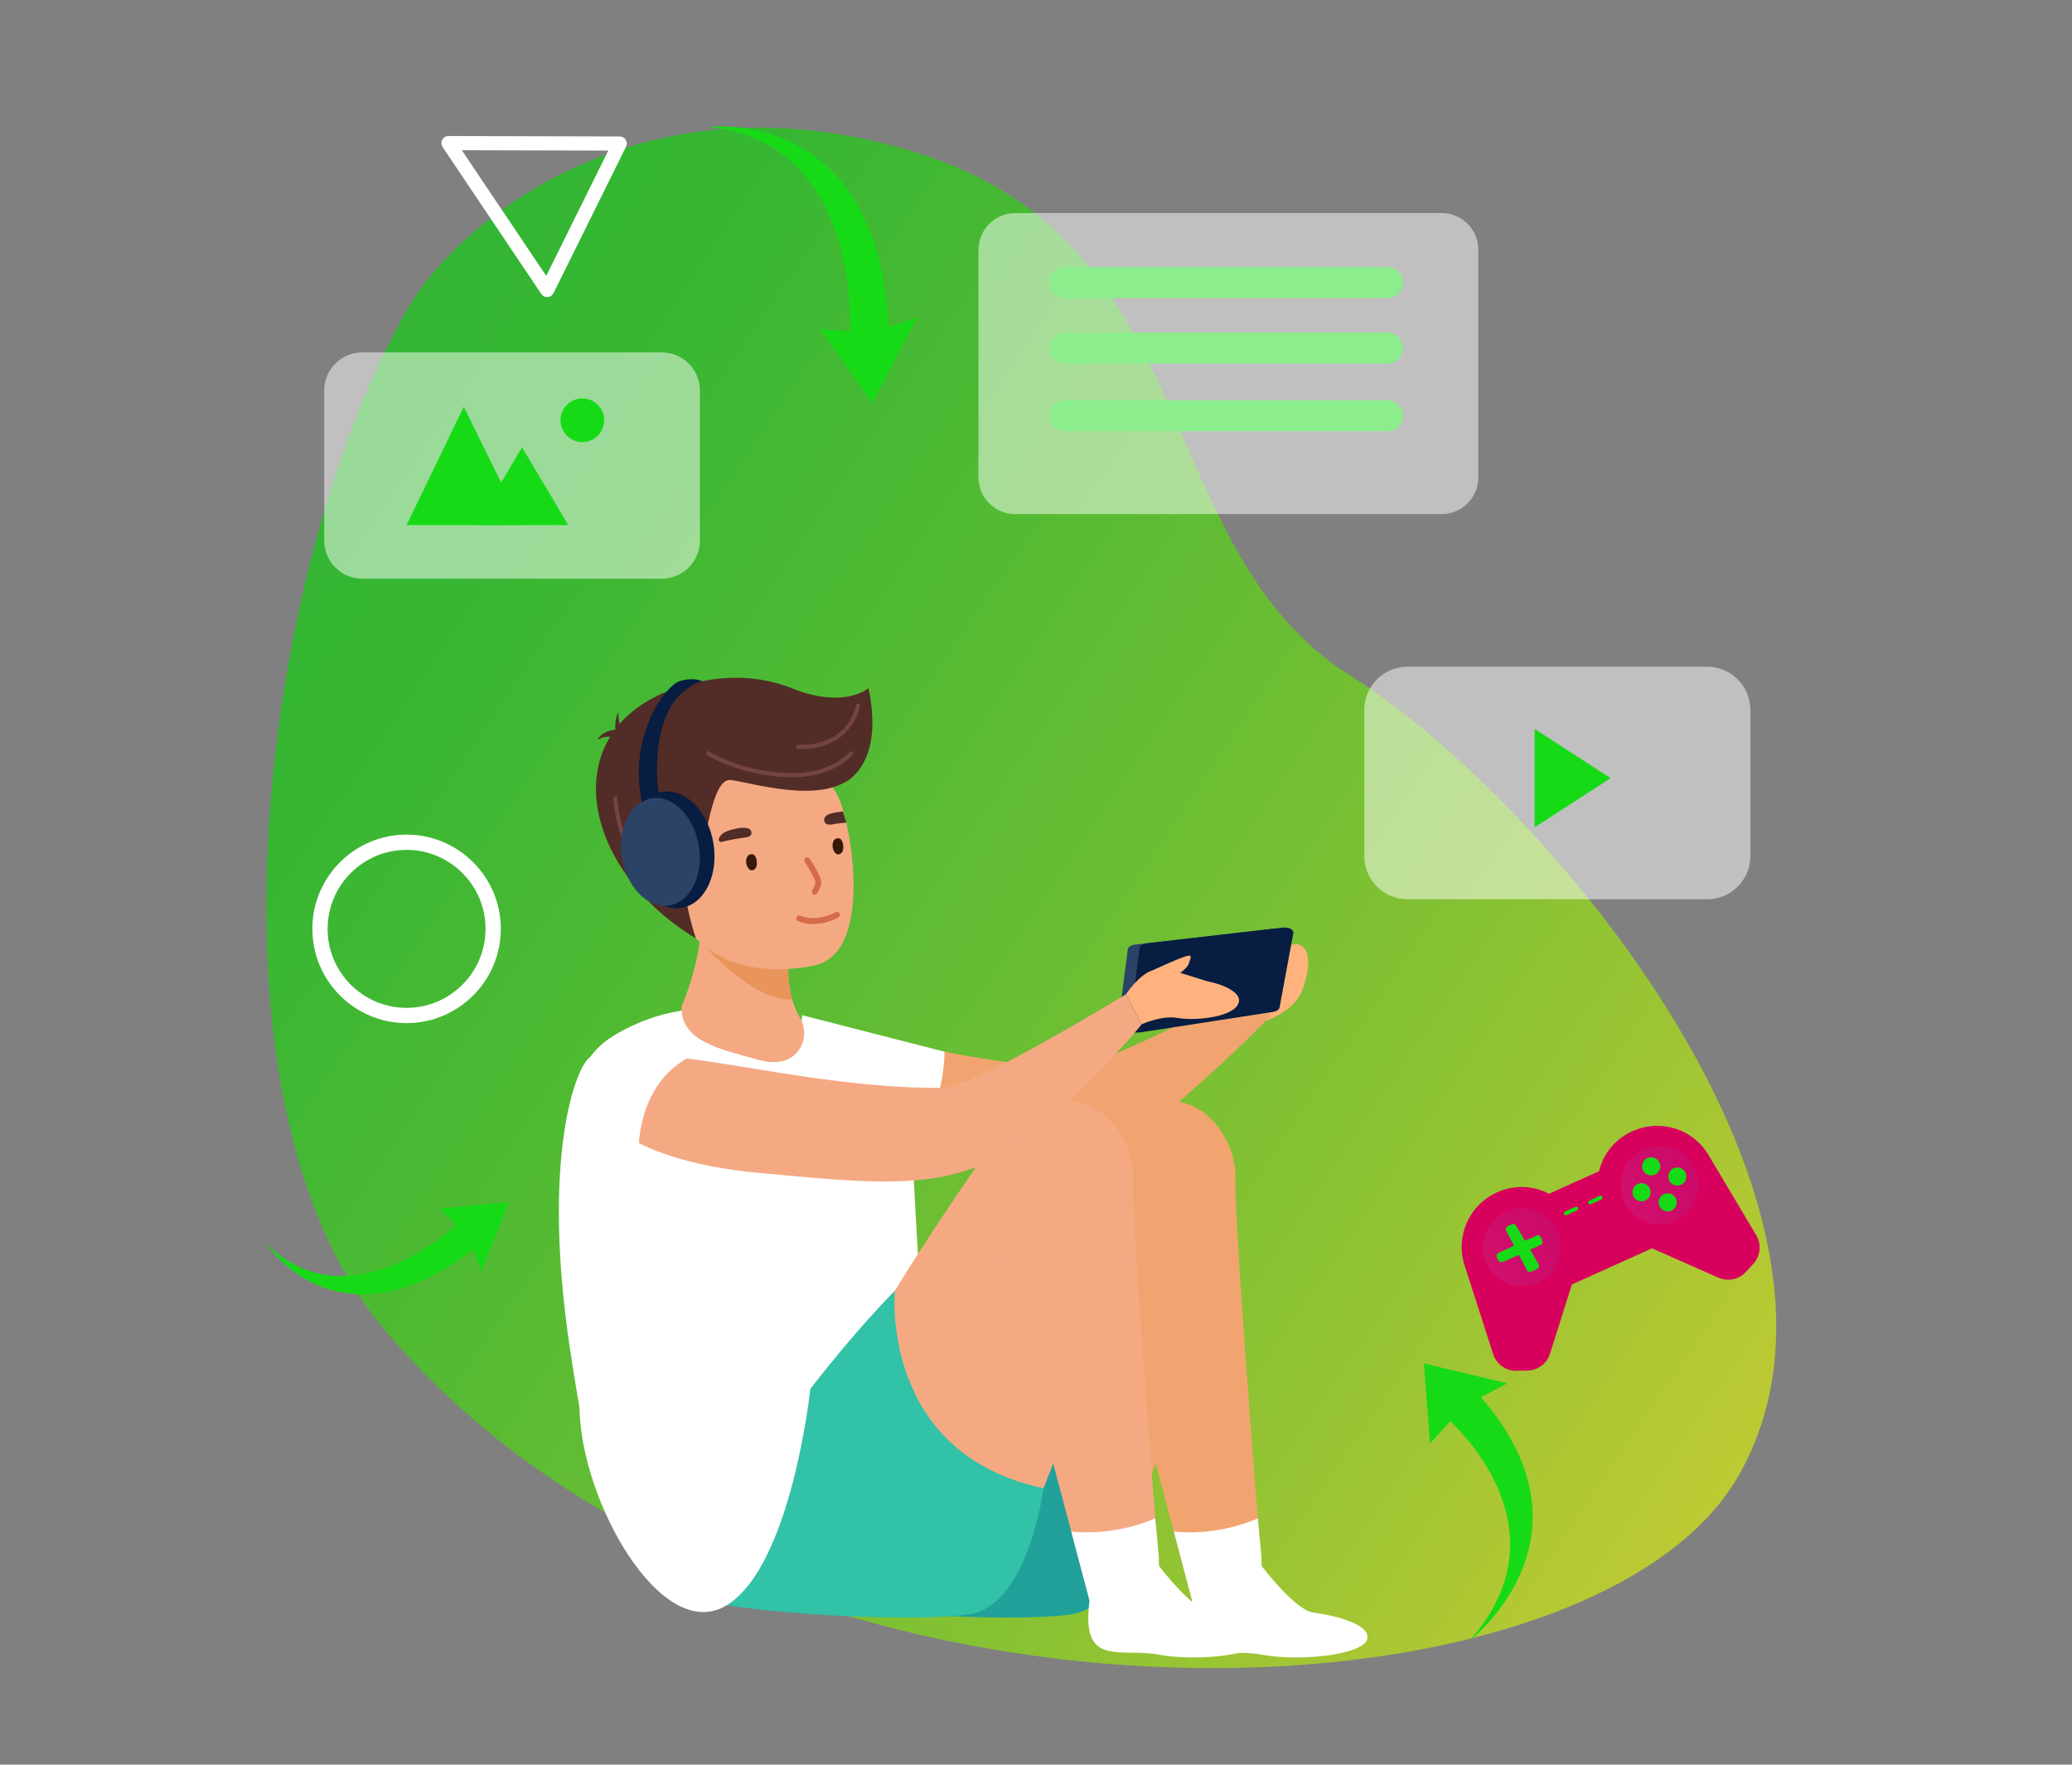 <svg width="498" height="424" viewBox="0 0 498 424" fill="none" xmlns="http://www.w3.org/2000/svg">
<rect x="0" y="0" width="498" height="424" fill="#808080" stroke="none"/>
<path opacity="0.6" d="M98.525 73.292C110.206 53.519 154.919 15.292 222.233 37.292C289.547 59.292 276.705 132.22 324.433 162.256C372.161 192.292 454.03 290.292 418.028 354.292C382.026 418.292 180.34 424.912 91.901 318.912C45.391 263.168 63.664 132.303 98.525 73.292Z" fill="url(#paint0_linear)"/>
<path d="M306.603 230.392C306.083 231.209 304.483 232.806 303.134 234.509C302.704 233.734 302.154 232.849 301.436 232.421C300.051 231.598 299.644 231.213 299.749 232.517C299.853 233.82 301.096 238.66 301.096 238.66C301.096 238.66 301.105 238.653 301.107 238.652C301.291 241.235 300.854 242.651 300.854 242.651L304.162 245.307C304.162 245.307 310.859 243.195 312.913 238.123C313.943 235.581 315.602 229.714 313.167 227.539C310.733 225.365 307.477 229.021 306.603 230.392Z" fill="#FFB27D"/>
<path d="M172.099 255.222C172.099 255.222 176.675 269.406 211.739 274.583C246.803 279.759 262.954 282.954 285.931 262.517C300.92 249.184 305.344 244.024 305.344 244.024L301.952 236.634C301.952 236.634 264.064 256.972 256.871 256.624C212.242 254.461 169.822 231.829 172.099 255.222Z" fill="#F2A470"/>
<path d="M192.802 243.941L226.989 252.7C226.989 252.7 227.353 268.313 217.537 275.442C214.261 274.932 201.516 274.352 198.034 270.06C190.447 260.706 192.802 243.941 192.802 243.941Z" fill="white"/>
<path d="M264.532 272.882C264.532 272.882 200.974 360.923 215.758 374.192C230.542 387.46 243.907 385.315 258.572 382.476C273.237 379.638 292.744 306.743 291.587 298.064C290.43 289.385 282.031 262.745 264.532 272.882Z" fill="#F2A470"/>
<path d="M264.532 272.883C264.532 272.883 264.861 303.683 271.335 327.612C277.809 351.542 286.524 384.609 286.524 384.609H303.883C303.883 384.609 296.506 294.111 296.939 283.069C297.373 272.027 284.41 253.764 264.532 272.883Z" fill="#F2A470"/>
<path d="M239.722 310.121C239.722 310.121 235.976 349.206 275.444 357.6C275.444 357.6 271.943 385.725 257.535 387.895C243.127 390.065 195.825 387.474 186.278 382.476C186.278 382.476 211.148 339.537 239.722 310.121Z" fill="#21A19A"/>
<path d="M303.211 376.257C303.211 376.257 311.26 386.882 315.6 387.46C319.94 388.039 329.487 390.064 328.619 393.825C327.751 397.586 312.52 399.314 303.211 397.582C293.902 395.85 284.354 400.85 286.525 384.608L282.128 367.985C282.128 367.985 291.906 369.385 302.307 364.825L303.16 373.863L303.211 376.257Z" fill="white"/>
<path d="M219.065 271.397C218.555 260.291 216.718 253.23 206.362 249.187C191.038 243.204 160.759 242.538 141.794 254.057C138.562 256.02 129.947 277.669 137.064 324.579C141.769 355.596 147.289 387.417 184.548 383.593C221.807 379.769 241.506 377.609 239.775 369.104C238.044 360.599 222.258 322.446 221.09 307.928C220.425 299.649 219.628 283.633 219.065 271.397Z" fill="white"/>
<path d="M239.881 272.882C239.881 272.882 176.323 360.923 191.107 374.192C205.891 387.46 219.256 385.315 233.921 382.476C248.585 379.638 268.093 306.743 266.936 298.064C265.779 289.385 257.38 262.745 239.881 272.882Z" fill="#F5A983"/>
<path d="M239.881 272.883C239.881 272.883 240.211 303.683 246.684 327.612C253.158 351.542 261.873 384.609 261.873 384.609H279.231C279.231 384.609 271.854 294.111 272.288 283.069C272.722 272.027 259.759 253.764 239.881 272.883Z" fill="#F5A983"/>
<path d="M215.071 310.121C215.071 310.121 211.325 349.206 250.793 357.6C250.793 357.6 247.292 385.725 232.884 387.895C218.476 390.065 171.174 387.474 161.626 382.476C161.627 382.476 186.496 339.537 215.071 310.121Z" fill="#31C2A7"/>
<path d="M278.56 376.257C278.56 376.257 286.61 386.882 290.949 387.46C295.289 388.039 304.836 390.064 303.968 393.825C303.1 397.586 287.869 399.314 278.56 397.582C269.251 395.85 259.703 400.85 261.874 384.608L257.477 367.985C257.477 367.985 267.255 369.385 277.655 364.825L278.509 373.863L278.56 376.257Z" fill="white"/>
<path d="M305.493 223.215L272.793 226.979C271.84 227.089 271.127 227.552 271.056 228.106L268.622 247.133C268.515 247.967 269.867 248.604 271.28 248.386L303.108 243.47C303.973 243.336 304.609 242.91 304.703 242.401L308.008 224.527C308.158 223.71 306.898 223.054 305.493 223.215Z" fill="#2B4366"/>
<path d="M308.332 222.886L275.632 226.65C274.679 226.76 273.966 227.223 273.895 227.777L271.461 246.804C271.355 247.638 272.706 248.275 274.119 248.056L305.947 243.14C306.811 243.007 307.447 242.58 307.542 242.071L310.847 224.196C310.998 223.381 309.737 222.724 308.332 222.886Z" fill="#071D41"/>
<path d="M142.001 264.738C142.001 264.738 147.362 278.645 182.66 281.853C217.959 285.061 234.263 287.348 256.062 265.658C270.282 251.508 274.411 246.109 274.411 246.109L270.611 238.92C270.611 238.92 233.919 261.344 226.718 261.399C182.038 261.735 138.419 241.509 142.001 264.738Z" fill="#F5A983"/>
<path d="M290.75 235.909C289.418 235.653 286.562 234.576 283.67 233.781C284.534 233.111 285.494 232.287 285.762 231.442C286.277 229.812 286.622 229.288 284.902 229.804C283.182 230.319 277.164 233.08 277.164 233.08C277.164 233.08 277.177 233.086 277.18 233.088C273.76 234.087 270.61 238.92 270.61 238.92L274.41 246.109C274.41 246.109 279.226 243.908 283.01 244.596C286.794 245.284 295.566 244.596 297.457 241.5C299.35 238.403 292.986 236.339 290.75 235.909Z" fill="#FFB27D"/>
<path d="M173.019 242.65C173.019 242.65 161.338 240.491 147.451 248.881C133.564 257.271 137.614 277.233 137.614 277.233L153.815 283.29C153.815 283.29 149.032 256.62 172.797 251.412L173.019 242.65Z" fill="white"/>
<path d="M187.479 255.08C192.407 254.339 194.833 248.809 192.26 244.542C191.434 243.173 190.829 241.681 190.394 240.139C190.265 239.682 190.155 239.232 190.05 238.775C189.224 234.97 189.323 230.982 189.638 227.864C189.664 227.595 189.697 227.339 189.729 227.089C190.087 224.115 190.621 222.098 190.621 222.098L168.843 210.814C169.223 216.529 168.88 221.691 168.216 226.121C167.075 233.68 164.974 239.122 163.881 241.587C163.881 241.587 163.881 241.587 163.881 241.593C163.2 250.309 173.566 252.197 182.326 254.675C183.993 255.145 185.637 255.335 187.188 255.122C187.285 255.109 187.382 255.094 187.479 255.08Z" fill="#F5A983"/>
<path d="M190.393 240.137C181.098 240.978 168.216 226.119 168.216 226.119C177.703 224.417 184.935 225.591 189.639 227.864C189.32 230.985 189.223 234.973 190.05 238.773C190.153 239.231 190.264 239.684 190.393 240.137Z" fill="#E8945B"/>
<path d="M196.103 231.886C196.103 231.886 171.31 238.309 162.859 218.58C153.738 197.287 163.923 181.851 172.337 180.845C189.115 178.84 198.826 185.278 201.741 192.051C204.657 198.823 209.783 228.463 196.103 231.886Z" fill="#F5A983"/>
<path d="M196.149 214.927C196.261 214.871 196.354 214.784 196.418 214.677C196.872 213.933 197.203 213.12 197.401 212.272C197.603 211.149 195.732 208.065 194.606 206.315C194.502 206.159 194.342 206.05 194.159 206.011C193.975 205.972 193.784 206.006 193.627 206.106C193.549 206.156 193.481 206.222 193.427 206.298C193.374 206.374 193.337 206.461 193.317 206.552C193.297 206.643 193.296 206.737 193.314 206.829C193.331 206.92 193.367 207.008 193.418 207.085C194.676 209.026 196.011 211.474 196.002 212.03C195.834 212.694 195.569 213.329 195.214 213.915C195.116 214.074 195.085 214.266 195.129 214.448C195.172 214.631 195.286 214.788 195.446 214.886C195.548 214.956 195.668 214.996 195.792 215.004C195.916 215.011 196.04 214.984 196.149 214.927Z" fill="#D56B49"/>
<path d="M201.25 220.557L201.51 220.415C201.671 220.319 201.789 220.163 201.837 219.98C201.886 219.798 201.86 219.605 201.765 219.441C201.72 219.359 201.659 219.286 201.585 219.228C201.51 219.171 201.425 219.129 201.334 219.105C201.242 219.082 201.148 219.077 201.054 219.093C200.961 219.109 200.873 219.143 200.793 219.194C199.361 219.964 197.786 220.428 196.166 220.557C194.901 220.697 193.621 220.519 192.443 220.037C192.278 219.943 192.084 219.921 191.902 219.971C191.72 220.022 191.566 220.142 191.473 220.307C191.381 220.472 191.357 220.665 191.407 220.848C191.458 221.029 191.578 221.184 191.743 221.276C193.155 221.898 194.705 222.14 196.238 221.978C197.988 221.85 199.694 221.366 201.25 220.557Z" fill="#D56B49"/>
<path d="M201.703 201.447C200.557 201.246 200.117 202.198 200.104 203.114C200.082 204.64 201.315 206.101 202.369 204.783C203.035 203.948 202.626 201.613 201.703 201.447Z" fill="#361A09"/>
<path d="M180.925 205.281C179.779 205.08 179.348 206.032 179.325 206.94C179.303 208.466 180.536 209.927 181.59 208.616C182.255 207.745 181.839 205.402 180.925 205.281Z" fill="#361A09"/>
<path d="M172.837 201.35C173.519 199.79 175.619 199.394 177.074 199.076C178.084 198.857 180.751 198.531 180.616 200.238C180.547 201.11 179.37 201.209 178.718 201.28C176.922 201.53 175.141 201.874 173.381 202.313C173.297 202.328 173.212 202.323 173.13 202.298C173.049 202.274 172.973 202.232 172.911 202.172C172.849 202.114 172.802 202.042 172.772 201.962C172.742 201.883 172.732 201.797 172.741 201.712C172.756 201.587 172.788 201.465 172.837 201.35Z" fill="#522C26"/>
<path d="M198.176 197.478C198.535 198.39 199.819 198.156 200.543 198.006C201.267 197.855 202.535 197.745 203.399 197.647C203.406 197.627 203.405 197.605 203.396 197.586C203.138 196.707 202.865 195.837 202.617 194.996C202.245 195.015 201.784 195.107 201.633 195.115C200.453 195.197 197.506 195.682 198.176 197.478Z" fill="#522C26"/>
<path d="M167.249 225.489C167.249 225.489 164.383 216.953 164.752 212.405C164.752 212.405 158.328 204.136 162.103 202.114C165.877 200.093 167.886 204.976 168.754 204.024C169.621 203.071 171.043 186.886 175.612 187.419C180.183 187.951 197.074 193.272 204.52 186.91C211.966 180.549 194.089 155.479 163.555 164.99C133.02 174.501 139.089 208.43 167.249 225.489Z" fill="#522C26"/>
<path d="M148.452 178.216C148.452 178.216 147.089 174.091 148.586 171.155C148.586 171.155 148.64 175.208 150.223 177.019C151.806 178.829 148.452 178.216 148.452 178.216Z" fill="#522C26"/>
<path d="M149.099 175.338C149.099 175.338 145.329 174.893 143.536 177.785C143.536 177.785 146.2 176.001 148.878 177.918L149.099 175.338Z" fill="#522C26"/>
<path d="M194.764 333.712C194.764 333.712 190.271 376.165 174.647 385.719C159.023 395.273 139.505 360.589 139.283 338.151C139.061 315.712 194.764 333.712 194.764 333.712Z" fill="white"/>
<path d="M202.698 188.14C202.698 188.14 212.735 184.335 208.735 165.335C208.735 165.335 202.86 170.736 189.235 164.973L202.698 188.14Z" fill="#522C26"/>
<path d="M147.884 191.834C147.884 191.834 148.61 204.084 155.11 209.126" stroke="#73453E" stroke-miterlimit="10" stroke-linecap="round" stroke-linejoin="round"/>
<path d="M170.193 181.001C170.193 181.001 177.226 185.558 188.56 186.225C199.893 186.892 204.56 181.001 204.56 181.001" stroke="#73453E" stroke-miterlimit="10" stroke-linecap="round" stroke-linejoin="round"/>
<path d="M168.753 204.023C168.753 204.023 164.703 198.887 160.828 200.609C156.953 202.331 160.175 210.727 164.751 212.404C164.752 212.405 167.553 211.215 168.753 204.023Z" fill="#FF924F"/>
<path opacity="0.5" d="M159.06 139.049H87.078C82.021 139.049 77.922 134.95 77.922 129.893V93.833C77.922 88.776 82.021 84.677 87.078 84.677H159.06C164.117 84.677 168.216 88.776 168.216 93.833V129.893C168.216 134.95 164.117 139.049 159.06 139.049Z" fill="white"/>
<path opacity="0.5" d="M410.317 216.082H338.296C332.556 216.082 327.903 211.429 327.903 205.689V170.59C327.903 164.85 332.556 160.197 338.296 160.197H410.317C416.057 160.197 420.71 164.85 420.71 170.59V205.689C420.71 211.429 416.056 216.082 410.317 216.082Z" fill="white"/>
<path d="M368.843 175.145V198.801L387.118 186.973L368.843 175.145Z" fill="#17DA17"/>
<path d="M64 298.832C64 298.832 80.951 325.203 113.675 300.281L115.708 305.483L122.32 288.896L105.72 290.388L109.662 294.298C109.662 294.299 84.212 318.724 64 298.832Z" fill="#17DA17"/>
<path d="M353.022 394.404C353.022 394.404 385.531 369.696 355.92 335.719L362.302 332.387L342.251 327.612L343.689 346.865L348.543 341.522C348.542 341.522 377.712 367.034 353.022 394.404Z" fill="#17DA17"/>
<path d="M206.204 169.558C206.204 169.558 204.56 179.808 191.81 179.475" stroke="#73453E" stroke-miterlimit="10" stroke-linecap="round" stroke-linejoin="round"/>
<path d="M333.502 71.616H255.939C253.885 71.616 252.22 69.951 252.22 67.897C252.22 65.843 253.885 64.178 255.939 64.178H333.502C335.556 64.178 337.221 65.843 337.221 67.897C337.221 69.951 335.556 71.616 333.502 71.616Z" fill="#17DA17"/>
<path d="M333.502 87.366H255.939C253.885 87.366 252.22 85.701 252.22 83.647C252.22 81.593 253.885 79.928 255.939 79.928H333.502C335.556 79.928 337.221 81.593 337.221 83.647C337.221 85.701 335.556 87.366 333.502 87.366Z" fill="#17DA17"/>
<path d="M333.502 103.616H255.939C253.885 103.616 252.22 101.951 252.22 99.897C252.22 97.843 253.885 96.178 255.939 96.178H333.502C335.556 96.178 337.221 97.843 337.221 99.897C337.221 101.951 335.556 103.616 333.502 103.616Z" fill="#17DA17"/>
<path d="M97.721 126.155L111.471 97.733L125.471 126.155H97.721Z" fill="#17DA17"/>
<path d="M114.096 126.155C114.471 126.155 125.471 107.484 125.471 107.484L136.596 126.155H114.096Z" fill="#17DA17"/>
<path d="M139.971 106.233C142.87 106.233 145.221 103.883 145.221 100.983C145.221 98.084 142.87 95.733 139.971 95.733C137.071 95.733 134.721 98.084 134.721 100.983C134.721 103.883 137.071 106.233 139.971 106.233Z" fill="#17DA17"/>
<path d="M170.2 30.547C170.2 30.547 210.702 25.074 213.635 78.619L220.515 76.239L209.645 96.822L197.091 79.088L204.304 79.693C204.305 79.693 207.028 33.788 170.2 30.547Z" fill="#17DA17"/>
<path opacity="0.5" d="M346.506 123.53H243.986C239.124 123.53 235.182 119.588 235.182 114.726V59.998C235.182 55.136 239.124 51.194 243.986 51.194H346.505C351.367 51.194 355.309 55.136 355.309 59.998V114.726C355.31 119.588 351.368 123.53 346.506 123.53Z" fill="white"/>
<path d="M163.858 218.137C169.369 217.193 172.768 210.193 171.451 202.502C170.134 194.81 164.598 189.34 159.088 190.284C153.577 191.228 150.177 198.228 151.495 205.92C152.812 213.611 158.347 219.081 163.858 218.137Z" fill="#071D41"/>
<path d="M160.928 217.547C166.019 216.675 169.16 210.208 167.943 203.103C166.726 195.998 161.612 190.945 156.521 191.817C151.43 192.689 148.289 199.155 149.506 206.261C150.723 213.366 155.837 218.419 160.928 217.547Z" fill="#2B4366"/>
<path d="M158.265 190.572C158.265 190.572 154.911 168.11 168.754 163.672C168.754 163.672 166.691 162.61 163.331 163.672C159.971 164.734 150.906 176.743 154.251 192.738L158.265 190.572Z" fill="#071D41"/>
<path d="M422.114 296.81L410.945 278.043L410.942 278.046C407.381 271.46 399.292 268.67 392.361 271.799C388.201 273.677 385.337 277.214 384.336 281.412L372.305 286.844C368.494 284.818 363.948 284.628 359.788 286.506C352.857 289.635 349.605 297.558 352.19 304.585L352.184 304.58L358.874 325.366C359.656 327.795 361.938 329.423 364.489 329.373L367.14 329.32C369.619 329.271 371.788 327.643 372.536 325.279L377.794 308.641L397.056 299.944L413.014 307.003C415.282 308.006 417.937 307.453 419.613 305.625L421.406 303.672C423.131 301.791 423.419 299.003 422.114 296.81Z" fill="#D8005D"/>
<g opacity="0.3">
<path opacity="0.3" d="M365.856 309.074C371.05 309.074 375.261 304.863 375.261 299.669C375.261 294.474 371.05 290.264 365.856 290.264C360.662 290.264 356.451 294.474 356.451 299.669C356.451 304.863 360.662 309.074 365.856 309.074Z" fill="url(#paint1_linear)"/>
</g>
<g opacity="0.3">
<path opacity="0.3" d="M398.87 294.166C404.064 294.166 408.275 289.956 408.275 284.761C408.275 279.567 404.064 275.356 398.87 275.356C393.676 275.356 389.465 279.567 389.465 284.761C389.465 289.956 393.676 294.166 398.87 294.166Z" fill="url(#paint2_linear)"/>
</g>
<path d="M397.948 282.138C398.989 281.538 399.347 280.207 398.747 279.165C398.147 278.124 396.816 277.766 395.774 278.366C394.732 278.966 394.374 280.298 394.975 281.339C395.575 282.381 396.906 282.739 397.948 282.138Z" fill="#17DA17"/>
<path d="M402.414 290.394C403.238 289.517 403.194 288.139 402.318 287.316C401.441 286.493 400.063 286.536 399.24 287.413C398.417 288.289 398.461 289.667 399.337 290.49C400.214 291.313 401.591 291.27 402.414 290.394Z" fill="#17DA17"/>
<path d="M404.196 284.605C405.248 284.022 405.627 282.696 405.043 281.645C404.46 280.594 403.135 280.215 402.083 280.798C401.032 281.381 400.653 282.707 401.236 283.758C401.82 284.809 403.145 285.189 404.196 284.605Z" fill="#17DA17"/>
<path d="M395.431 288.46C396.527 287.965 397.014 286.676 396.519 285.58C396.025 284.484 394.735 283.997 393.639 284.492C392.544 284.987 392.056 286.276 392.551 287.372C393.046 288.468 394.335 288.955 395.431 288.46Z" fill="#17DA17"/>
<path d="M369.379 296.858L366.531 298.144L364.425 294.517C364.21 294.146 363.751 294.005 363.361 294.181L362.414 294.609C362.204 294.704 362.024 294.839 361.949 295.057C361.874 295.275 361.899 295.529 362.006 295.733L363.897 299.333L360.347 300.936C359.926 301.126 359.547 301.621 359.737 302.041L360.063 302.763C360.253 303.184 360.938 303.366 361.358 303.176L365.043 301.511L366.972 305.18C367.178 305.571 367.65 305.729 368.053 305.547L369.411 304.933C369.627 304.836 369.778 304.625 369.85 304.399C369.922 304.173 369.904 303.948 369.786 303.743L367.772 300.279L370.39 299.097C370.811 298.907 370.833 298.406 370.643 297.985L370.317 297.263C370.127 296.844 369.8 296.668 369.379 296.858Z" fill="#17DA17"/>
<path d="M379.273 290.217C379.382 290.458 379.275 290.741 379.034 290.849L376.545 291.973C376.304 292.082 376.021 291.975 375.913 291.734C375.804 291.493 375.911 291.21 376.152 291.102L378.641 289.978C378.881 289.869 379.165 289.976 379.273 290.217Z" fill="#17DA17"/>
<path d="M385.122 287.577C385.231 287.818 385.124 288.101 384.883 288.209L382.394 289.333C382.153 289.442 381.87 289.335 381.762 289.094C381.653 288.853 381.76 288.57 382.001 288.462L384.49 287.338C384.731 287.229 385.014 287.336 385.122 287.577Z" fill="#17DA17"/>
<path d="M130.531 71.072C130.363 70.954 130.215 70.805 130.098 70.629L106.38 35.33C106.029 34.807 105.994 34.134 106.291 33.579C106.588 33.024 107.167 32.677 107.797 32.679L148.95 32.785C149.538 32.786 150.084 33.091 150.394 33.591C150.703 34.091 150.732 34.715 150.471 35.242L133.036 70.435C132.766 70.979 132.228 71.338 131.623 71.378C131.228 71.403 130.844 71.291 130.531 71.072ZM110.992 36.09L131.287 66.296L146.206 36.181L110.992 36.09Z" fill="white"/>
<path d="M97.72 245.838C85.233 245.838 75.073 235.678 75.073 223.191C75.073 210.702 85.233 200.542 97.72 200.542C110.208 200.542 120.368 210.702 120.368 223.191C120.368 235.678 110.208 245.838 97.72 245.838ZM97.72 204.209C87.254 204.209 78.739 212.724 78.739 223.191C78.739 233.657 87.254 242.171 97.72 242.171C108.186 242.171 116.701 233.656 116.701 223.191C116.702 212.723 108.186 204.209 97.72 204.209Z" fill="white"/>
<defs>
<linearGradient id="paint0_linear" x1="452.636" y1="379.849" x2="-69.722" y2="27.561" gradientUnits="userSpaceOnUse">
<stop offset="0.006" stop-color="#FFFF00"/>
<stop offset="0.118" stop-color="#D1F800"/>
<stop offset="0.253" stop-color="#92EF00"/>
<stop offset="0.386" stop-color="#5EE700"/>
<stop offset="0.506" stop-color="#35E100"/>
<stop offset="0.6" stop-color="#18DD00"/>
<stop offset="0.665" stop-color="#06DA00"/>
<stop offset="0.744" stop-color="#00D900"/>
</linearGradient>
<linearGradient id="paint1_linear" x1="357.281" y1="303.532" x2="374.425" y2="295.791" gradientUnits="userSpaceOnUse">
<stop stop-color="#7CB4FB"/>
<stop offset="1" stop-color="#4768DE"/>
</linearGradient>
<linearGradient id="paint2_linear" x1="390.295" y1="288.625" x2="407.439" y2="280.885" gradientUnits="userSpaceOnUse">
<stop stop-color="#7CB4FB"/>
<stop offset="1" stop-color="#4768DE"/>
</linearGradient>
</defs>
</svg>
